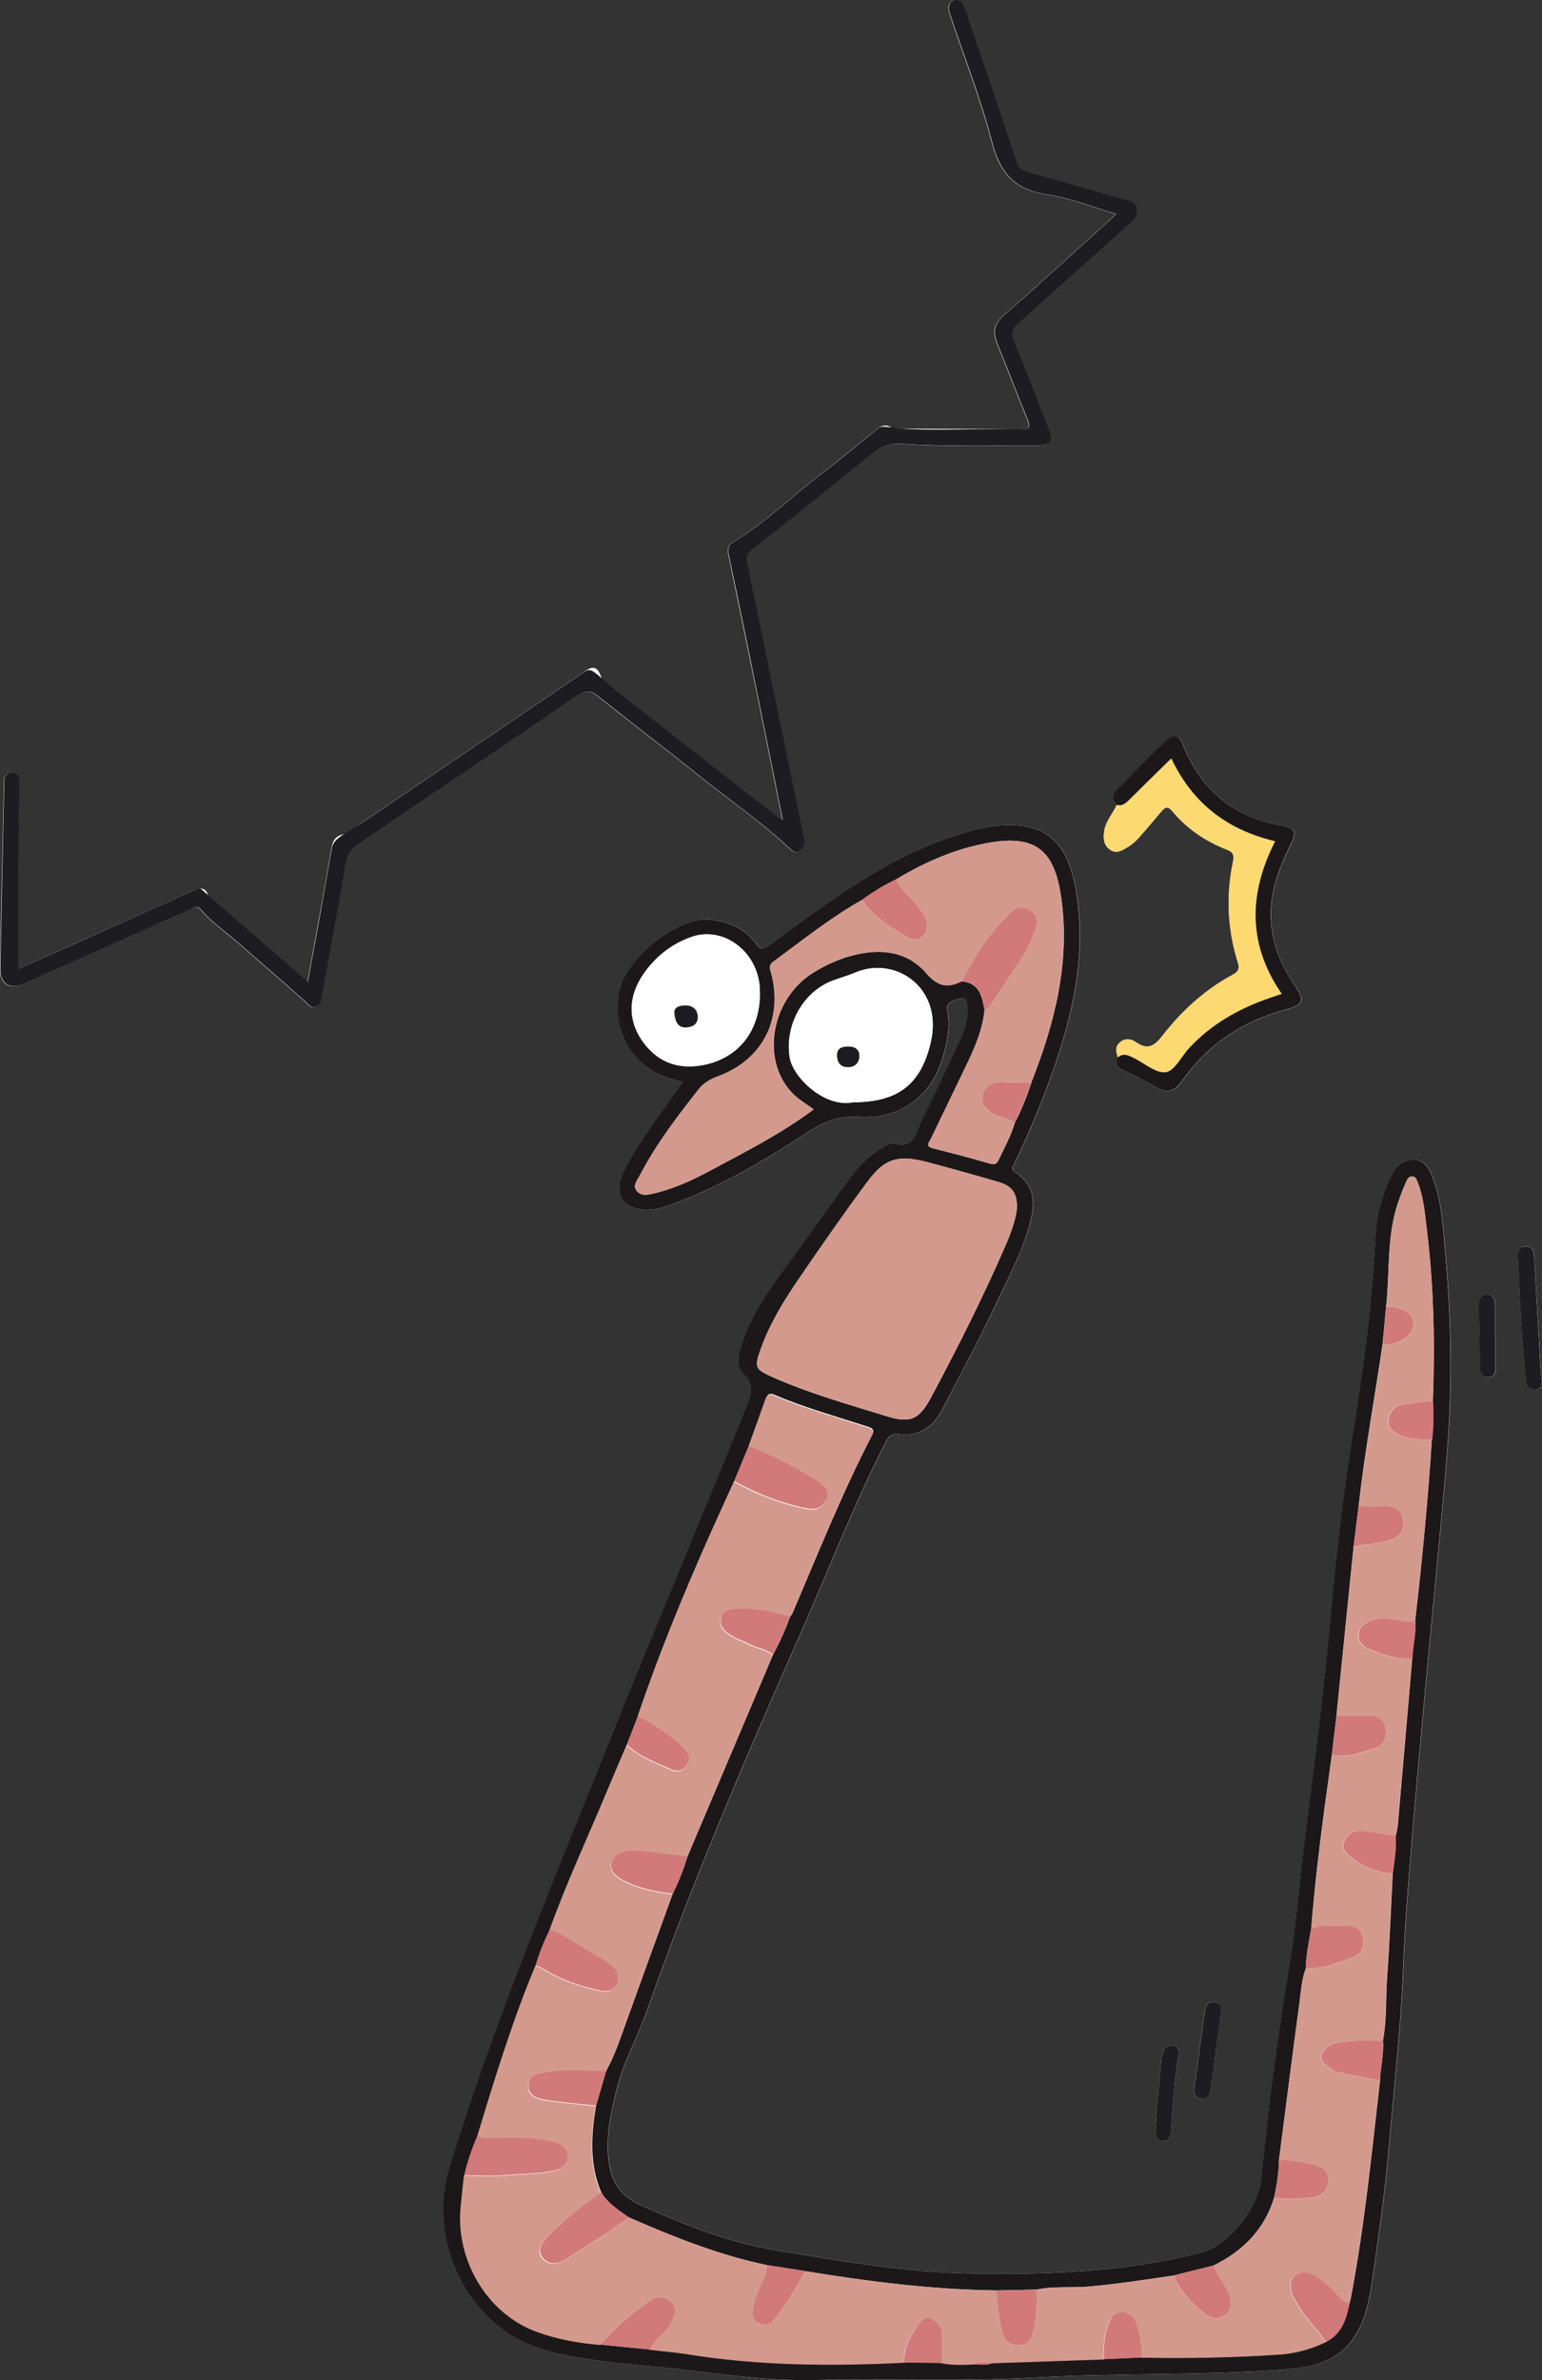 <?xml version="1.0" encoding="UTF-8"?>
<svg id="Calque_2" data-name="Calque 2" xmlns="http://www.w3.org/2000/svg" viewBox="0 0 148.13 228.6">
  <rect x="0" y="0" width="148.13" height="228.6" fill="#333333" stroke="none"/>
  <defs>
    <style>
      .cls-1 {
        fill: #1c181a;
      }

      .cls-1, .cls-2, .cls-3, .cls-4, .cls-5, .cls-6 {
        stroke-width: 0px;
      }

      .cls-2 {
        fill: #1d1c20;
      }

      .cls-3 {
        fill: #d2797a;
      }

      .cls-4 {
        fill: #fff;
      }

      .cls-5 {
        fill: #fdd971;
      }

      .cls-6 {
        fill: #d4998d;
      }
    </style>
  </defs>
  <g id="Calque_1-2" data-name="Calque 1">
    <g>
      <path class="cls-4" d="M107.28,77.32c-.4.86-1.09,1.59-1.21,2.58-.08.66-.05,1.28.57,1.71.62.43,1.15.08,1.65-.22.37-.22.73-.5,1.02-.82.75-.83,1.46-1.69,2.18-2.54.34-.4.62-.73,1.12-.13,1.43,1.73,3.25,2.93,5.32,3.74.51.2.65.52.54,1.02-.71,3.3-.56,6.57.45,9.8.18.57.03.88-.48,1.15-2.72,1.46-4.94,3.51-6.81,5.92-.78,1-1.42,1.33-2.51.56-.45-.31-1.05-.42-1.55.04-.48.43-.35.93-.18,1.44-.28.61-.02.96.53,1.23,1.04.5,2.08.98,3.07,1.58,1.08.65,1.82.54,2.58-.55,2.46-3.53,5.86-5.76,10.01-6.87,1.67-.45,1.81-.86.81-2.31-1.56-2.26-2.44-4.73-2.27-7.5.13-2.13.94-4.08,1.86-5.99.65-1.34.47-1.62-.98-1.88-4.46-.81-7.54-3.36-9.26-7.54-.5-1.21-.89-1.37-1.86-.45-1.56,1.48-3.04,3.05-4.57,4.57-.49.49-.48.96-.02,1.46ZM65.6,103.93c-.57.81-1.07,1.52-1.58,2.23-1.49,2.07-2.99,4.13-4.11,6.43-1.01,2.06-.02,3.6,2.24,3.6.77,0,1.49-.18,2.21-.44,4.74-1.71,9.06-4.24,13.24-6.99,1.53-1.01,2.94-1.6,4.87-1.48,4.03.24,7.01-1.98,8.1-5.67.43-1.45.76-2.93.46-4.47-.2-1.01.76-1.07,1.27-1.24.69-.22.61.55.65.96.1,1.02-.21,1.98-.64,2.88-1.26,2.7-2.52,5.4-3.83,8.08-.51,1.04-.68,2.53-2.53,2-.36-.1-.9.26-1.3.5-1.08.63-1.96,1.48-2.71,2.49-2.12,2.84-4.13,5.75-6.23,8.6-1.76,2.39-3.49,4.85-4.44,7.72-.31.95-.59,2.09.18,2.83,1.12,1.08.7,2.08.26,3.18-4.52,11.22-9.23,22.36-13.75,33.58-5.24,13.03-10.65,25.98-14.76,39.44-1.69,5.54.26,11.71,4.76,15.32,2.66,2.13,5.79,2.7,8.96,3.17,2.79.41,5.62.59,8.43.92,4.24.49,8.46,1.13,12.74,1.03,7.02-.15,14.05.18,21.07-.23,8.05-.46,16.13-.18,24.17-.78,2.52-.19,5.11-.68,6.72-3.03,1.2-1.75,1.55-3.81,1.84-5.84.6-4.22,1.21-8.42,1.57-12.68.48-5.72,1.15-11.42,1.36-17.17.14-3.75.45-7.49.75-11.23.42-5.21.91-10.41,1.38-15.61.34-3.69.71-7.38,1.05-11.08.38-4.09.79-8.18,1.09-12.28.45-6.19.31-12.38-.25-18.55-.21-2.33-.33-4.69-1.16-6.93-.32-.88-.73-1.73-1.82-1.8-1.12-.07-1.77.67-2.19,1.57-.86,1.81-1.41,3.73-1.51,5.73-.34,6.54-1.22,13-2.25,19.46-.9,5.59-1.56,11.2-2.05,16.84-.31,3.53-.69,7.06-1.1,10.59-.47,4.07-1.03,8.14-1.53,12.21-.43,3.52-.71,7.06-1.28,10.56-1.14,6.92-2.06,13.87-2.75,20.84-.32,3.32-3.53,6.6-5.74,7.16-7.32,1.86-14.8,2.15-22.31,2.01-6.31-.12-12.51-1.22-18.72-2.25-4.5-.75-8.69-2.45-12.83-4.29-1.76-.78-2.79-2.04-3.08-4.04-.37-2.49.17-4.83.76-7.19.66-2.64,2.02-5.01,2.92-7.56,4.3-12.25,9.42-24.17,14.67-36.03,2.71-6.13,5.12-12.4,8.18-18.39.29-.58.56-.97,1.32-.87,2,.25,3.34-.73,4.22-2.46,1.69-3.32,3.49-6.6,5.07-9.97,1.21-2.58,2.57-5.11,3.32-7.89.52-1.94.39-3.65-1.45-4.83-.51-.33-.17-.62-.04-.89,1.38-2.86,2.6-5.79,3.66-8.79,1.97-5.58,3.23-11.29,2.26-17.22-.9-5.46-3.49-6.71-7.53-6.39-.71.06-1.42.19-2.11.37-7.59,1.93-13.67,6.58-19.8,11.1-.66.49-.86.5-1.33-.14-1.08-1.46-2.56-2.08-4.4-2.3-3.11-.37-8.01,3.77-8.67,6.66-.8,3.53.78,6.96,4.11,8.34.58.24,1.21.38,1.94.6ZM1.72,93.07c0-3.19-.02-6.22,0-9.25.02-2.88.08-5.75.13-8.63,0-.42-.02-.82-.51-.95-.27-.08-.55-.06-.77.18-.25.27-.18.6-.19.91C.24,81.24.12,87.15,0,93.06c-.03,1.45.91,2.05,2.26,1.44,5.29-2.36,10.57-4.73,15.87-7.06.32-.14.67-.63,1.14-.07.97,1.17,2.24,2.03,3.38,3.02,2.22,1.94,4.46,3.86,6.66,5.83.31.28.5.63.96.5.46-.13.51-.52.59-.93.77-4.3,1.59-8.6,2.32-12.91.13-.8.45-1.27,1.09-1.7,7.06-4.76,14.12-9.53,21.14-14.35.81-.55,1.31-.53,2.05.07,3.17,2.55,6.42,4.99,9.58,7.54,2.94,2.37,6.09,4.5,8.84,7.11.28.26.58.45.95.16.37-.3.49-.63.38-1.14-1.83-8.79-3.62-17.58-5.46-26.37-.13-.64-.01-.99.49-1.4,3.78-3,7.54-6.02,11.3-9.04.93-.75,1.72-1.22,3.15-1.12,4.29.3,8.62.15,12.93.16,1.29,0,1.54-.39,1.07-1.6-1.1-2.81-2.17-5.63-3.33-8.41-.32-.76-.18-1.16.41-1.69,3.56-3.14,7.08-6.33,10.62-9.5.5-.44.92-.88.76-1.61-.17-.78-.87-.73-1.41-.89-3.01-.88-6.01-1.75-9.04-2.57-.62-.17-.91-.43-1.11-1.04-.91-2.83-1.88-5.63-2.83-8.44-.7-2.07-1.42-4.13-2.1-6.2-.15-.46-.37-.83-.86-.85-.26-.01-.54.15-.64.46-.14.41.03.78.15,1.15,1.35,4.02,2.91,7.99,3.97,12.08.77,2.98,2.22,4.56,5.3,5.01,2.2.32,4.31,1.19,6.61,1.86-.33.31-.52.5-.72.69-3.35,3.02-6.67,6.08-10.07,9.04-1.01.88-1.05,1.7-.59,2.82.97,2.34,1.85,4.73,2.82,7.07.34.81.29,1.08-.69,1.06-3.83-.06-7.66-.05-11.5-.07-.27,0-.6.03-.8-.1-.6-.39-1.03-.15-1.5.23-1.86,1.51-3.7,3.03-5.6,4.49-2.74,2.1-5.21,4.55-8.2,6.33-.44.26-.48.63-.38,1.13.99,4.74,1.96,9.49,2.93,14.24.76,3.73,1.5,7.47,2.27,11.28-.2-.1-.31-.13-.39-.2-5.15-4.02-10.3-8.05-15.45-12.08-.53-.42-1.36-.76-1.52-1.3-.49-1.7-1.25-.95-2.06-.4-6.98,4.74-13.96,9.47-20.95,14.21-.59.4-1.15.98-1.81,1.13-.87.21-1.04.76-1.16,1.44-.35,1.96-.67,3.92-1.03,5.88-.4,2.24-.82,4.48-1.26,6.86-3.19-2.7-6.22-5.28-9.26-7.85-.11-.09-.22-.22-.26-.36-.22-.9-.76-.86-1.45-.55-2.2,1-4.41,1.99-6.62,2.97-3.4,1.51-6.8,3.02-10.26,4.57ZM148.11,132.53c-.05-.55-.12-1.11-.15-1.66-.19-3.34-.37-6.68-.56-10.03-.03-.57-.07-1.2-.88-1.13-.7.06-.72.62-.69,1.16.09,1.91.16,3.82.28,5.73.12,1.95.29,3.89.46,5.84.05.54.19,1.06.91,1,.56-.05.71-.43.64-.92ZM117.33,192.99c.05-.27-.23-.63-.7-.7-.69-.11-.84.46-.91.99-.34,2.43-.66,4.87-1,7.3-.07.5.07.88.59,1,.53.12.87-.18.93-.66.37-2.55.7-5.1,1.08-7.93ZM111.03,203.4s.04,0,.06,0c-.03.44-.08.87-.1,1.31-.02.48.11.89.68.92.53.02.79-.28.83-.8.19-2.49.27-4.99.72-7.45.08-.43-.03-.81-.54-.9-.45-.08-.77.1-.9.56-.07.23-.18.45-.2.68-.19,1.89-.37,3.79-.55,5.68ZM143.66,128.43h-.02c0-1.03,0-2.07,0-3.1,0-.54-.19-.98-.78-.98-.6,0-.79.47-.78.99.03,2.03.09,4.05.13,6.08.01.5.19.86.75.86.65,0,.73-.45.72-.98-.02-.95,0-1.91,0-2.86Z"/>
      <path class="cls-1" d="M65.6,103.93c-.74-.22-1.36-.36-1.94-.6-3.33-1.38-4.91-4.81-4.11-8.34.65-2.89,5.56-7.03,8.67-6.66,1.83.22,3.32.84,4.4,2.3.47.63.67.62,1.33.14,6.13-4.53,12.22-9.17,19.8-11.1.69-.18,1.4-.31,2.11-.37,4.04-.32,6.64.93,7.53,6.39.97,5.93-.29,11.64-2.26,17.22-1.06,3-2.28,5.92-3.66,8.79-.13.28-.47.56.04.89,1.85,1.19,1.97,2.89,1.45,4.83-.74,2.79-2.11,5.31-3.32,7.89-1.58,3.38-3.37,6.65-5.07,9.97-.88,1.73-2.22,2.71-4.22,2.46-.77-.1-1.03.29-1.32.87-3.06,5.98-5.46,12.25-8.18,18.39-5.25,11.86-10.37,23.78-14.67,36.03-.89,2.55-2.26,4.92-2.92,7.56-.59,2.36-1.12,4.69-.76,7.19.29,2,1.32,3.26,3.08,4.04,4.14,1.84,8.33,3.54,12.83,4.29,6.2,1.03,12.41,2.13,18.72,2.25,7.51.14,14.98-.14,22.31-2.01,2.21-.56,5.41-3.84,5.74-7.16.68-6.97,1.6-13.92,2.75-20.84.58-3.5.85-7.04,1.28-10.56.5-4.07,1.05-8.14,1.53-12.21.41-3.52.79-7.05,1.1-10.59.5-5.64,1.16-11.26,2.05-16.84,1.04-6.45,1.92-12.92,2.25-19.46.1-1.99.65-3.92,1.51-5.73.42-.89,1.07-1.63,2.19-1.57,1.09.07,1.5.92,1.82,1.8.83,2.23.95,4.6,1.16,6.93.56,6.17.7,12.36.25,18.55-.3,4.1-.71,8.18-1.09,12.28-.34,3.69-.71,7.38-1.05,11.08-.47,5.2-.96,10.41-1.38,15.61-.3,3.74-.61,7.48-.75,11.23-.21,5.75-.88,11.45-1.36,17.17-.36,4.26-.97,8.46-1.57,12.68-.29,2.03-.64,4.09-1.84,5.84-1.61,2.36-4.2,2.85-6.72,3.03-8.04.6-16.12.32-24.17.78-7.02.4-14.05.07-21.07.23-4.28.09-8.51-.54-12.74-1.03-2.81-.33-5.64-.5-8.43-.92-3.17-.47-6.3-1.03-8.96-3.17-4.5-3.61-6.45-9.79-4.76-15.32,4.11-13.45,9.51-26.4,14.76-39.44,4.51-11.22,9.22-22.36,13.75-33.58.44-1.1.86-2.1-.26-3.18-.77-.74-.49-1.88-.18-2.83.94-2.87,2.68-5.34,4.44-7.72,2.1-2.85,4.11-5.77,6.23-8.6.75-1.01,1.64-1.85,2.71-2.49.4-.24.94-.6,1.3-.5,1.85.53,2.02-.96,2.53-2,1.3-2.68,2.57-5.37,3.83-8.08.42-.9.74-1.86.64-2.88-.04-.42.04-1.18-.65-.96-.51.16-1.47.23-1.27,1.24.31,1.54-.03,3.02-.46,4.47-1.09,3.69-4.06,5.92-8.1,5.67-1.94-.12-3.34.48-4.87,1.48-4.18,2.75-8.5,5.28-13.24,6.99-.71.26-1.44.44-2.21.44-2.26,0-3.25-1.54-2.24-3.6,1.12-2.3,2.62-4.36,4.11-6.43.51-.71,1.01-1.42,1.58-2.23ZM99.08,103.95c2.25-5.69,3.73-11.53,2.87-17.69-.59-4.25-2.18-6.08-6.67-5.36-3.31.53-6.31,1.84-9.16,3.54-1.16.57-2.27,1.23-3.31,2-3.03,1.7-5.73,3.89-8.53,5.93-.49.36-.29.72-.18,1.15,1.15,4.46-.9,8.3-5.13,9.86-.75.28-1.39.65-1.85,1.24-2.07,2.63-4.11,5.3-5.66,8.29-.24.47-.74.97-.25,1.52.43.48,1.02.33,1.58.2,1.92-.44,3.69-1.26,5.41-2.18,3.4-1.82,6.85-3.56,9.97-5.9-.65-.47-1.3-.85-1.84-1.35-3.34-3.12-2.35-9.27,1.88-11.83,1.06-.64,2.18-1.17,3.36-1.51,2.73-.8,5.47-.62,7.39,1.59,1.15,1.32,2.05,1.47,3.42.81,1.72.13,1.95,1.45,2.2,2.76-.17,1.73-.81,3.31-1.54,4.86-1.19,2.51-2.42,5-3.62,7.51-.16.34-.58.72.22.91,1.85.45,3.68.95,5.51,1.48.49.14.65-.08.81-.43.54-1.15,1.16-2.26,1.52-3.49.65-1.25,1.17-2.56,1.61-3.9ZM73.72,217.57c-4.64-.96-9.01-2.72-13.33-4.6-.97-.69-1.99-1.33-2.63-2.39-1.16-2.72-.97-5.52-.5-8.34.32-1.11.65-2.22.97-3.34.84-1.49,1.36-3.12,1.94-4.72,1.48-4.11,2.97-8.21,4.46-12.31.59-1.16,1.04-2.36,1.43-3.6,2.73-6.45,5.46-12.89,8.2-19.34.64-1.18,1.19-2.4,1.65-3.67.07-.09.16-.18.2-.28,2.46-5.74,4.77-11.55,7.65-17.11.25-.49.12-.68-.36-.83-3.02-.98-6.09-1.83-9.02-3.08-.54-.23-.7.05-.84.46-.53,1.5-1.07,3-1.61,4.49l-1.39,3.35c-.83,1.84-1.68,3.67-2.5,5.52-2.48,5.59-4.8,11.24-6.75,17.04-.35.91-.71,1.82-1.06,2.74-.65,1.54-1.31,3.07-1.96,4.61-1.84,4.41-3.86,8.74-5.48,13.24-.53,1.09-.99,2.22-1.33,3.39-2.21,5.3-3.89,10.79-5.55,16.28-.55,1.25-.99,2.54-1.3,3.87-.1.99-.21,1.98-.31,2.97-.51,5.12,2.54,10.24,7.21,11.98,1.97.74,4.05,1.11,6.15,1.29,1.6.16,3.2.32,4.79.47,1.19.14,2.38.23,3.56.42,6.92,1.12,13.89,1.17,20.87.82,1.2.02,2.39.03,3.59.05,1.05.2,2.11.18,3.16.11.58.06,1.17.12,1.73-.11,3.56-.12,7.12-.24,10.68-.36,1.2-.06,2.4-.12,3.6-.17,4.43.09,8.85,0,13.26-.29,1.55-.1,3.05-.51,4.46-1.19,1.54-.77,1.95-2.22,2.28-3.73.04-.15.09-.31.12-.46,1.32-6.92,2.01-13.93,2.81-20.92.04-1.29.39-2.55.28-3.84.38-2,.26-4.04.4-6.06.24-3.33.37-6.66.54-9.99.17-1.2.35-2.39.29-3.6.07-.35.17-.7.2-1.05.47-5.32.92-10.63,1.38-15.95.03-1.21.38-2.4.28-3.62.67-5.81,1.24-11.63,1.61-17.47.16-1.2.13-2.41.09-3.61.21-5.59.1-11.17-.6-16.72-.18-1.46-.29-2.94-.84-4.32-.1-.25-.19-.57-.51-.61-.32-.03-.5.25-.6.5-.29.65-.55,1.32-.78,1.99-1.12,3.27-.78,6.7-1.16,10.05-.11,1.2-.22,2.4-.34,3.6-.76,5.19-1.72,10.35-2.3,15.57-.16,1.28-.32,2.56-.48,3.85-.55,5.43-1.1,10.86-1.65,16.29l-.45,3.8c-.23,1.69-.47,3.39-.7,5.08-.51,3.82-.96,7.66-1.27,11.5-.22,1.28-.49,2.55-.52,3.85-.39,1.01-.45,2.1-.59,3.15-.69,5.09-1.33,10.19-1.99,15.28,0,1.2-.22,2.37-.45,3.54-.93,3.09-3,5.16-5.83,6.56-1.28.32-2.56.64-3.85.96-2.71.4-5.42.82-8.16,1.06-1.67.14-3.35-.06-5,.29l-3.83.08c-6.19-.08-12.32-.85-18.42-1.86-1.2-.19-2.41-.37-3.61-.56ZM97.69,115.99c.02-1.39-.47-2.08-1.74-2.45-2.25-.66-4.5-1.29-6.76-1.89-2.84-.76-4.16-.44-5.84,1.83-2.28,3.07-4.46,6.22-6.62,9.37-1.44,2.1-2.77,4.28-3.64,6.7-.64,1.79-.58,1.96,1.13,2.72,3.53,1.57,7.25,2.61,10.93,3.75,2.39.74,3.18.28,4.34-1.89,2.53-4.74,4.95-9.54,7.09-14.47.54-1.24,1-2.51,1.12-3.66ZM81.96,105.87c4.33-.01,6.5-1.73,7.44-5.71,1.26-5.3-3.4-8.38-7.23-6.75-.76.33-1.57.53-2.34.84-2.79,1.14-4.45,4.32-3.97,7.31.31,1.92,3.34,4.86,6.1,4.31ZM73,95.28c.03-3.69-3.38-6.43-6.61-5.27-1.98.71-3.57,2.01-4.69,3.73-1.27,1.94-1.41,4.12-.09,6.1,1.34,2.02,3.29,2.91,5.78,2.49,3.25-.56,5.64-2.99,5.62-7.04Z"/>
      <path class="cls-2" d="M29.57,94.3c.44-2.38.86-4.62,1.26-6.86.35-1.96.67-3.92,1.03-5.88.12-.67.4-.91,1.16-1.44.63-.37,1.21-.73,1.81-1.13,6.98-4.73,13.96-9.47,20.95-14.21.81-.55.82-.69,2.06.4.42.37.98.88,1.52,1.3,5.15,4.03,10.3,8.05,15.45,12.08.09.07.2.1.39.2-.77-3.82-1.51-7.55-2.27-11.28-.96-4.75-1.93-9.5-2.93-14.24-.11-.5-.06-.87.38-1.13,2.99-1.78,5.46-4.23,8.2-6.33,1.9-1.45,3.75-2.98,5.6-4.49.47-.38.55-.34,1.5-.23.31.04.45.07.8.1,2.68.23,7.67,0,11.5.07.98.02,1.03-.25.69-1.06-.97-2.34-1.85-4.73-2.82-7.07-.46-1.12-.42-1.94.59-2.82,3.4-2.96,6.72-6.02,10.07-9.04.2-.18.39-.37.72-.69-2.3-.67-4.41-1.54-6.61-1.86-3.08-.45-4.53-2.03-5.3-5.01-1.06-4.1-2.62-8.06-3.97-12.08-.13-.38-.29-.74-.15-1.15.1-.31.38-.47.64-.46.49.03.71.39.86.85.68,2.07,1.4,4.13,2.1,6.2.95,2.81,1.92,5.62,2.83,8.44.2.61.49.87,1.11,1.04,3.02.82,6.03,1.69,9.04,2.57.54.16,1.24.11,1.41.89.16.74-.26,1.17-.76,1.61-3.54,3.16-7.06,6.35-10.62,9.5-.6.53-.73.93-.41,1.69,1.16,2.78,2.23,5.6,3.33,8.41.48,1.21.22,1.6-1.07,1.6-4.31-.01-8.63.13-12.93-.16-1.44-.1-2.23.37-3.15,1.12-3.76,3.03-7.52,6.05-11.3,9.04-.51.4-.63.75-.49,1.4,1.84,8.78,3.63,17.58,5.46,26.37.11.51-.02.85-.38,1.14-.37.3-.67.11-.95-.16-2.76-2.61-5.9-4.73-8.84-7.11-3.17-2.55-6.41-5-9.58-7.54-.74-.6-1.24-.62-2.05-.07-7.02,4.82-14.08,9.58-21.14,14.35-.64.43-.95.91-1.09,1.7-.73,4.31-1.55,8.61-2.32,12.91-.07.42-.13.81-.59.93-.46.13-.65-.22-.96-.5-2.19-1.97-4.44-3.89-6.66-5.83-1.14-1-2.41-1.85-3.38-3.02-.47-.56-.81-.07-1.14.07-5.3,2.34-10.58,4.71-15.87,7.06-1.35.6-2.29,0-2.26-1.44.11-5.91.24-11.82.37-17.73,0-.31-.06-.64.19-.91.22-.24.5-.26.77-.18.49.14.51.53.51.95-.05,2.88-.1,5.75-.13,8.63-.02,3.03,0,6.07,0,9.25,3.47-1.54,6.87-3.05,10.26-4.57,2.21-.99,4.42-1.97,6.62-2.97.69-.31.54-.26,1.45.55"/>
      <path class="cls-5" d="M107.38,101.57c-.17-.51-.3-1.01.18-1.44.51-.46,1.1-.35,1.55-.04,1.1.77,1.74.43,2.51-.56,1.87-2.41,4.1-4.46,6.81-5.92.51-.27.66-.58.48-1.15-1.01-3.22-1.16-6.49-.45-9.8.11-.51-.03-.83-.54-1.02-2.08-.81-3.89-2.01-5.32-3.74-.5-.6-.79-.26-1.12.13-.72.85-1.43,1.71-2.18,2.54-.29.32-.65.6-1.02.82-.5.3-1.03.65-1.65.22-.62-.43-.65-1.05-.57-1.71.12-.99.82-1.72,1.21-2.58.6.15.95-.24,1.33-.61,1.28-1.28,2.58-2.54,3.92-3.86,2.01,4.27,5.34,6.87,9.98,7.96-2.56,5.01-2.66,9.89.63,14.66-.44.15-.8.27-1.17.4-2.94,1.01-5.59,2.5-7.72,4.8-.75.81-1.4,2.19-2.24,2.32-.94.14-2.05-.85-3.08-1.36-.51-.25-1.01-.52-1.54-.05Z"/>
      <path class="cls-1" d="M107.38,101.57c.53-.47,1.03-.2,1.54.05,1.03.51,2.14,1.5,3.08,1.36.84-.12,1.49-1.51,2.24-2.32,2.14-2.3,4.78-3.79,7.72-4.8.36-.12.73-.25,1.17-.4-3.29-4.77-3.19-9.65-.63-14.66-4.64-1.09-7.97-3.69-9.98-7.96-1.34,1.32-2.64,2.58-3.92,3.86-.37.37-.72.76-1.33.61-.46-.49-.46-.97.02-1.46,1.52-1.52,3-3.09,4.57-4.57.97-.92,1.36-.76,1.86.45,1.72,4.18,4.8,6.73,9.26,7.54,1.45.27,1.63.54.98,1.88-.92,1.9-1.72,3.86-1.86,5.99-.17,2.76.71,5.23,2.27,7.5.99,1.45.86,1.86-.81,2.31-4.15,1.11-7.54,3.34-10.01,6.87-.76,1.09-1.5,1.2-2.58.55-.98-.59-2.03-1.08-3.07-1.58-.56-.27-.81-.62-.53-1.23Z"/>
      <path class="cls-2" d="M148.11,132.53c.07.49-.08.87-.64.92-.72.06-.86-.46-.91-1-.17-1.94-.34-3.89-.46-5.84-.12-1.91-.18-3.82-.28-5.73-.03-.55-.01-1.1.69-1.16.8-.07.84.56.88,1.13.19,3.34.37,6.68.56,10.03.03.55.1,1.11.15,1.66Z"/>
      <path class="cls-2" d="M117.33,192.99c-.38,2.82-.71,5.38-1.08,7.93-.07.48-.4.79-.93.66-.52-.12-.66-.5-.59-1,.33-2.43.66-4.87,1-7.3.07-.53.22-1.09.91-.99.46.07.75.43.7.7Z"/>
      <path class="cls-2" d="M111.03,203.4c.18-1.89.36-3.79.55-5.68.02-.23.14-.45.2-.68.13-.46.45-.64.9-.56.5.09.62.47.54.9-.45,2.46-.53,4.96-.72,7.45-.04.52-.3.82-.83.8-.58-.03-.7-.44-.68-.92.02-.44.07-.87.1-1.31-.02,0-.04,0-.06,0Z"/>
      <path class="cls-2" d="M143.66,128.43c0,.95-.01,1.91,0,2.86.01.53-.07.98-.72.98-.56,0-.74-.36-.75-.86-.04-2.03-.1-4.05-.13-6.08,0-.52.18-.99.78-.99.59,0,.78.44.78.98,0,1.03,0,2.07,0,3.1h.02Z"/>
      <path class="cls-6" d="M60.39,212.97c4.32,1.89,8.69,3.64,13.33,4.6-.14,1.37-1.09,2.46-1.32,3.8-.11.67-.36,1.32.45,1.77.88.49,1.39-.09,1.79-.66.98-1.39,1.94-2.8,2.69-4.34,6.1,1.01,12.22,1.78,18.42,1.86,0,1.27.23,2.51.47,3.76.17.9.55,1.53,1.64,1.51,1.17-.02,1.3-.87,1.47-1.68.25-1.21.31-2.43.25-3.67,1.65-.35,3.34-.15,5-.29,2.74-.24,5.44-.66,8.16-1.06.64,1.55,1.78,2.7,3.05,3.73.54.44,1.25.52,1.88.05.64-.47.66-1.06.43-1.8-.33-1.09-1.19-1.87-1.52-2.94,2.82-1.41,4.9-3.48,5.83-6.56,1.13.33,2.28.12,3.41.04.89-.06,1.64-.49,1.76-1.47.13-1.02-.49-1.45-1.43-1.7-1.09-.29-2.17-.47-3.29-.42.66-5.09,1.3-10.19,1.99-15.28.14-1.06.2-2.14.59-3.15,1.67.04,3.18-.52,4.69-1.15.83-.35.95-1.03.81-1.78-.14-.74-.64-1.16-1.43-1.16-1.19,0-2.38-.08-3.54.23.32-3.85.76-7.68,1.27-11.5.23-1.69.46-3.39.7-5.08,1.43.24,2.75-.28,4.07-.67.97-.29,1.24-1.11,1.08-2-.15-.8-.76-1.14-1.59-1.12-1.03.03-2.07,0-3.11,0,.55-5.43,1.1-10.86,1.65-16.29,1.13-.18,2.28-.28,3.39-.57.99-.25,1.56-.96,1.36-2.06-.18-.96-.84-1.25-1.75-1.22-.83.03-1.67,0-2.51,0,.58-5.22,1.54-10.38,2.3-15.57.16,0,.32.01.48,0,1.31-.09,2.4-.91,2.45-1.83.05-.99-.53-1.47-2.12-1.75-.15-.03-.32-.01-.48-.02.38-3.35.05-6.79,1.16-10.05.23-.68.5-1.34.78-1.99.11-.24.28-.53.6-.5.32.03.41.35.51.61.55,1.39.66,2.86.84,4.32.7,5.56.81,11.13.6,16.72-.92-.09-1.81.13-2.71.23-.86.1-1.41.62-1.57,1.39-.19.91.54,1.36,1.25,1.63.93.36,1.93.39,2.92.36-.36,5.84-.94,11.66-1.61,17.47-1.38.2-2.73-.55-4.13-.08-.68.23-1.27.53-1.34,1.32-.07.82.51,1.24,1.15,1.49,1.29.51,2.61.97,4.03.9-.46,5.32-.92,10.63-1.38,15.95-.03.35-.13.7-.2,1.05-1.05-.16-2.1-.35-3.15-.47-.76-.08-1.4.13-1.76.91-.4.84.18,1.3.7,1.69,1.16.85,2.45,1.41,3.92,1.48-.18,3.33-.31,6.67-.54,9.99-.14,2.02-.02,4.06-.4,6.06-1.51.03-3.02-.12-4.51.23-.69.16-1.21.6-1.37,1.19-.19.68.53,1,.99,1.34.27.2.66.26,1.01.34,1.2.26,2.4.5,3.6.74-.8,6.99-1.49,14-2.81,20.92-.03.16-.08.31-.12.46-.57-.05-.9-.48-1.26-.85-.67-.69-1.34-1.37-2.19-1.83-.59-.32-1.22-.46-1.8-.01-.57.44-.43,1.09-.33,1.67.06.33.34.62.49.94.7,1.44,1.99,2.45,2.8,3.82-1.41.68-2.91,1.09-4.46,1.19-4.42.29-8.84.38-13.26.29.01-1.12-.17-2.22-.51-3.28-.21-.64-.68-1.03-1.43-1.05-.73-.02-.97.46-1.18.99-.44,1.13-.52,2.32-.49,3.52-3.56.12-7.12.24-10.68.36-.58-.02-1.17-.19-1.73.11-1.06.07-2.12.09-3.16-.11,0-.87-.03-1.74.02-2.61.04-.86-.49-1.38-1.13-1.65-.68-.29-1.07.45-1.36.9-.63,1-1.2,2.05-1.12,3.31-6.98.35-13.95.3-20.87-.82-1.18-.19-2.37-.28-3.56-.42.42-1.11,1.64-1.62,2.07-2.71.26-.66.59-1.34-.18-1.94-.67-.52-1.28-.41-1.96.03-1.78,1.16-3.35,2.54-4.73,4.15-2.1-.18-4.18-.55-6.15-1.29-4.67-1.75-7.72-6.86-7.21-11.98.1-.99.2-1.98.31-2.97,1.39,0,2.79.09,4.17-.04,1.53-.15,3.09-.07,4.6-.45.63-.16,1.08-.53,1.16-1.19.09-.76-.4-1.17-1.03-1.42-.33-.13-.69-.19-1.03-.25-1.77-.33-3.56-.23-5.34-.26-.42,0-.89.15-1.23-.25,1.66-5.49,3.34-10.97,5.55-16.28.45.05.79.34,1.17.55,1.56.88,3.24,1.46,4.99,1.82.61.13,1.34.15,1.64-.6.28-.7.08-1.32-.53-1.79-.22-.17-.43-.35-.66-.49-1.49-.9-2.98-1.8-4.48-2.68-.23-.13-.53-.13-.79-.19,1.62-4.5,3.64-8.83,5.48-13.24.64-1.54,1.3-3.08,1.96-4.61,1.2,1.13,2.71,1.7,4.18,2.35.63.28,1.13.24,1.56-.36.44-.63.18-1.12-.26-1.58-1.27-1.33-2.82-2.27-4.43-3.14,1.96-5.8,4.28-11.45,6.75-17.04.82-1.85,1.67-3.68,2.5-5.52,2.17,1.19,4.45,2.1,6.89,2.6.84.17,1.54.04,1.93-.75.41-.83-.15-1.42-.75-1.8-2.12-1.34-4.33-2.52-6.68-3.4.54-1.5,1.08-2.99,1.61-4.49.15-.41.3-.69.84-.46,2.93,1.25,6,2.1,9.02,3.08.48.16.62.34.36.83-2.88,5.55-5.19,11.36-7.65,17.11-.04.1-.13.19-.2.28-1.53-.38-3.04-.81-4.65-.76-.83.03-1.75,0-1.97.91-.23.93.58,1.47,1.34,1.87.45.24.96.39,1.4.63.72.4,1.6.43,2.24,1.01-2.73,6.45-5.46,12.89-8.2,19.34-.51-.03-1.02-.08-1.53-.13-1.33-.13-2.66-.42-4.01-.36-.83.04-1.58.39-1.77,1.16-.16.65.33,1.24,1,1.59,1.53.8,3.17,1.19,4.88,1.34-1.49,4.1-2.98,8.21-4.46,12.31-.58,1.6-1.1,3.23-1.94,4.72-1.95.03-3.89-.18-5.84.15-.81.14-1.6.33-1.63,1.23-.04.99.88,1.29,1.65,1.41,1.6.25,3.22.37,4.84.55-.46,2.82-.66,5.62.5,8.34-1.85,1.24-3.59,2.61-5.13,4.23-.54.57-1.09,1.28-.53,1.99.57.72,1.41.71,2.24.18,2.04-1.3,4.13-2.52,6.04-4.02Z"/>
      <path class="cls-6" d="M86.11,84.44c2.85-1.7,5.85-3.01,9.16-3.54,4.49-.72,6.08,1.11,6.67,5.36.86,6.16-.61,12-2.87,17.69-.95,0-1.91.02-2.86-.01-.99-.04-1.68.48-1.84,1.34-.15.84.49,1.43,1.27,1.8.6.29,1.3.32,1.83.77-.36,1.22-.98,2.34-1.52,3.49-.16.34-.32.57-.81.43-1.83-.53-3.66-1.03-5.51-1.48-.81-.19-.38-.57-.22-.91,1.2-2.51,2.43-5,3.62-7.51.73-1.55,1.37-3.13,1.54-4.86.21-.03.36-.13.48-.31,1.14-1.72,2.31-3.42,3.4-5.17.46-.73.78-1.57,1.05-2.39.21-.63.12-1.25-.54-1.67-.63-.39-1.24-.37-1.76.1-2.09,1.88-3.54,4.22-4.83,6.69-1.36.67-2.26.52-3.42-.81-1.92-2.21-4.66-2.38-7.39-1.59-1.18.34-2.3.87-3.36,1.51-4.23,2.56-5.22,8.72-1.88,11.83.54.5,1.19.88,1.84,1.35-3.12,2.34-6.57,4.08-9.97,5.9-1.72.92-3.49,1.74-5.41,2.18-.55.13-1.15.27-1.58-.2-.49-.55,0-1.05.25-1.52,1.55-2.99,3.59-5.65,5.66-8.29.46-.59,1.1-.96,1.85-1.24,4.23-1.56,6.27-5.4,5.13-9.86-.11-.43-.31-.79.18-1.15,2.8-2.04,5.49-4.23,8.53-5.93,1.09,1.52,2.61,2.53,4.16,3.48.48.29,1.11.58,1.65.05.54-.54.56-1.22.26-1.87-.16-.35-.49-.62-.69-.95-.6-.97-1.69-1.57-2.07-2.7Z"/>
      <path class="cls-6" d="M97.69,115.99c-.12,1.15-.58,2.42-1.12,3.66-2.14,4.93-4.56,9.73-7.09,14.47-1.16,2.17-1.95,2.64-4.34,1.89-3.68-1.14-7.39-2.19-10.93-3.75-1.71-.76-1.77-.93-1.13-2.72.87-2.42,2.2-4.6,3.64-6.7,2.16-3.16,4.34-6.3,6.62-9.37,1.68-2.27,3.01-2.59,5.84-1.83,2.26.61,4.52,1.24,6.76,1.89,1.27.37,1.76,1.06,1.74,2.45Z"/>
      <path class="cls-4" d="M81.96,105.87c-2.76.55-5.79-2.39-6.1-4.31-.48-2.99,1.18-6.17,3.97-7.31.77-.31,1.58-.52,2.34-.84,3.83-1.64,8.49,1.44,7.23,6.75-.95,3.99-3.11,5.7-7.44,5.71ZM81.5,100.52c-.63,0-1.13.15-1.09.92.03.65.36,1.06,1.03,1.06.64,0,1.07-.37,1.11-1,.04-.68-.39-.99-1.05-.98Z"/>
      <path class="cls-4" d="M73,95.28c.02,4.05-2.36,6.49-5.62,7.04-2.49.43-4.44-.47-5.78-2.49-1.31-1.98-1.18-4.15.09-6.1,1.13-1.72,2.72-3.03,4.69-3.73,3.23-1.15,6.64,1.58,6.61,5.27ZM64.79,97.35c.09.85.37,1.39,1.18,1.33.61-.04,1.09-.36,1.06-1.03-.03-.76-.58-1.12-1.28-1.08-.5.03-1.06.18-.96.78Z"/>
      <path class="cls-3" d="M92.38,94.25c1.28-2.47,2.74-4.81,4.83-6.69.52-.47,1.14-.49,1.76-.1.66.42.75,1.04.54,1.67-.28.82-.6,1.66-1.05,2.39-1.09,1.75-2.27,3.45-3.4,5.17-.12.18-.27.28-.48.31-.25-1.31-.48-2.63-2.2-2.76Z"/>
      <path class="cls-3" d="M45.89,205.08c.34.4.81.25,1.23.25,1.78.03,3.57-.08,5.34.26.35.07.71.12,1.03.25.62.25,1.11.67,1.03,1.42-.08.66-.52,1.04-1.16,1.19-1.51.38-3.06.3-4.6.45-1.38.13-2.78.04-4.17.04.31-1.33.75-2.62,1.3-3.87Z"/>
      <path class="cls-3" d="M71.91,138.91c2.35.88,4.56,2.06,6.68,3.4.6.38,1.17.97.75,1.8-.39.79-1.09.93-1.93.75-2.44-.5-4.71-1.41-6.89-2.6.46-1.12.93-2.23,1.39-3.35Z"/>
      <path class="cls-3" d="M60.39,212.97c-1.91,1.49-4,2.71-6.04,4.02-.84.53-1.68.55-2.24-.18-.56-.71-.02-1.42.53-1.99,1.54-1.62,3.28-2.99,5.13-4.23.64,1.06,1.66,1.69,2.63,2.39Z"/>
      <path class="cls-3" d="M52.78,185.42c.27.06.57.06.79.19,1.5.88,2.99,1.78,4.48,2.68.23.14.44.33.66.49.61.47.81,1.1.53,1.79-.3.75-1.02.73-1.64.6-1.75-.36-3.43-.94-4.99-1.82-.38-.21-.71-.5-1.17-.55.34-1.17.8-2.29,1.33-3.39Z"/>
      <path class="cls-3" d="M64.62,181.87c-1.71-.15-3.34-.54-4.88-1.34-.68-.35-1.16-.94-1-1.59.18-.76.94-1.12,1.77-1.16,1.35-.07,2.68.22,4.01.36.51.05,1.02.1,1.53.13-.39,1.23-.84,2.44-1.43,3.6Z"/>
      <path class="cls-3" d="M127.37,224.96c-.81-1.36-2.1-2.37-2.8-3.82-.16-.32-.44-.61-.49-.94-.1-.57-.25-1.23.33-1.67.58-.44,1.21-.31,1.8.01.85.46,1.53,1.14,2.19,1.83.36.37.68.8,1.26.85-.32,1.51-.74,2.96-2.28,3.73Z"/>
      <path class="cls-3" d="M57.25,202.24c-1.61-.17-3.24-.3-4.84-.55-.78-.12-1.69-.42-1.65-1.41.03-.9.81-1.09,1.63-1.23,1.94-.33,3.89-.12,5.84-.15-.32,1.11-.65,2.22-.97,3.34Z"/>
      <path class="cls-3" d="M57.65,225.2c1.38-1.6,2.95-2.99,4.73-4.15.67-.44,1.29-.55,1.96-.03.77.59.44,1.27.18,1.94-.43,1.1-1.65,1.6-2.07,2.71-1.6-.16-3.2-.32-4.79-.47Z"/>
      <path class="cls-3" d="M86.11,84.44c.38,1.13,1.47,1.73,2.07,2.7.21.33.53.6.69.95.3.66.28,1.34-.26,1.87-.54.53-1.17.24-1.65-.05-1.56-.95-3.08-1.96-4.16-3.48,1.04-.77,2.15-1.43,3.31-2Z"/>
      <path class="cls-3" d="M74.25,158.93c-.64-.58-1.52-.61-2.24-1.01-.45-.25-.95-.4-1.4-.63-.76-.4-1.56-.94-1.34-1.87.22-.91,1.14-.89,1.97-.91,1.61-.05,3.12.38,4.65.76-.45,1.27-1.01,2.49-1.65,3.67Z"/>
      <path class="cls-3" d="M125.96,185.2c1.17-.31,2.36-.23,3.54-.23.79,0,1.29.41,1.43,1.16.14.74.02,1.43-.81,1.78-1.5.63-3.02,1.19-4.69,1.15.03-1.3.3-2.57.52-3.85Z"/>
      <path class="cls-3" d="M132.57,199.85c-1.2-.25-2.4-.48-3.6-.74-.35-.08-.74-.13-1.01-.34-.46-.34-1.17-.67-.99-1.34.16-.59.67-1.03,1.37-1.19,1.5-.35,3.01-.2,4.51-.23.11,1.3-.24,2.56-.28,3.84Z"/>
      <path class="cls-3" d="M99.58,219.91c.06,1.23,0,2.46-.25,3.67-.17.81-.29,1.66-1.47,1.68-1.09.02-1.46-.61-1.64-1.51-.24-1.24-.47-2.48-.47-3.76,1.28-.03,2.55-.05,3.83-.08Z"/>
      <path class="cls-3" d="M61.27,164.83c1.6.87,3.15,1.81,4.43,3.14.44.46.7.95.26,1.58-.43.6-.93.64-1.56.36-1.47-.65-2.99-1.21-4.18-2.35.35-.91.71-1.82,1.06-2.74Z"/>
      <path class="cls-3" d="M116.59,217.6c.33,1.07,1.19,1.86,1.52,2.94.22.74.21,1.33-.43,1.8-.63.47-1.34.39-1.88-.05-1.26-1.02-2.41-2.18-3.05-3.73,1.28-.32,2.56-.64,3.84-.96Z"/>
      <path class="cls-3" d="M135.68,159.34c-1.43.07-2.74-.39-4.03-.9-.64-.25-1.22-.67-1.15-1.49.07-.79.66-1.09,1.34-1.32,1.39-.47,2.75.29,4.13.08.1,1.22-.25,2.41-.28,3.62Z"/>
      <path class="cls-3" d="M77.33,218.13c-.75,1.54-1.71,2.95-2.69,4.34-.4.57-.91,1.15-1.79.66-.81-.45-.56-1.09-.45-1.77.23-1.34,1.18-2.43,1.32-3.8,1.2.19,2.41.37,3.61.56Z"/>
      <path class="cls-3" d="M128.39,164.82c1.04,0,2.07.03,3.11,0,.83-.02,1.44.32,1.59,1.12.16.89-.1,1.71-1.08,2-1.32.39-2.64.91-4.07.67.15-1.27.3-2.53.45-3.8Z"/>
      <path class="cls-3" d="M122.86,207.49c1.12-.05,2.2.14,3.29.42.94.25,1.56.67,1.43,1.7-.12.98-.87,1.41-1.76,1.47-1.13.07-2.28.28-3.41-.04.22-1.17.45-2.34.45-3.54Z"/>
      <path class="cls-3" d="M133.8,179.95c-1.47-.07-2.76-.62-3.92-1.48-.52-.39-1.1-.85-.7-1.69.36-.77,1.01-.99,1.76-.91,1.05.12,2.1.31,3.15.47.06,1.21-.12,2.41-.29,3.6Z"/>
      <path class="cls-3" d="M130.52,144.69c.84,0,1.67.03,2.51,0,.91-.03,1.58.26,1.75,1.22.2,1.1-.37,1.81-1.36,2.06-1.1.28-2.26.39-3.39.57.16-1.28.32-2.56.48-3.85Z"/>
      <path class="cls-3" d="M106.04,226.61c-.04-1.2.05-2.39.49-3.52.2-.52.44-1.01,1.18-.99.75.02,1.22.41,1.43,1.05.34,1.06.52,2.16.51,3.28-1.2.06-2.4.12-3.6.17Z"/>
      <path class="cls-3" d="M137.57,138.25c-.99.03-1.99,0-2.92-.36-.72-.28-1.44-.72-1.25-1.63.16-.76.7-1.29,1.57-1.39.9-.1,1.79-.32,2.71-.23.04,1.21.06,2.41-.09,3.61Z"/>
      <path class="cls-3" d="M97.47,107.85c-.53-.45-1.23-.48-1.83-.77-.78-.38-1.42-.96-1.27-1.8.16-.86.85-1.38,1.84-1.34.95.04,1.91.01,2.86.01-.44,1.34-.95,2.65-1.61,3.9Z"/>
      <path class="cls-3" d="M86.87,226.92c-.08-1.26.49-2.31,1.12-3.31.28-.45.67-1.18,1.36-.9.63.26,1.17.79,1.13,1.65-.04.87-.01,1.74-.02,2.61-1.2-.02-2.39-.03-3.59-.05Z"/>
      <path class="cls-3" d="M133.16,125.52c.16,0,.32-.01.48.02,1.59.28,2.17.76,2.12,1.75-.05.92-1.14,1.73-2.45,1.83-.16.01-.32,0-.48,0,.11-1.2.22-2.4.34-3.6Z"/>
      <path class="cls-3" d="M93.63,227.08c.56-.3,1.15-.13,1.73-.11-.56.23-1.15.16-1.73.11Z"/>
      <path class="cls-2" d="M81.5,100.52c.66-.01,1.09.3,1.05.98-.04.64-.47,1.01-1.11,1-.67,0-1-.41-1.03-1.06-.04-.77.46-.92,1.09-.92Z"/>
      <path class="cls-2" d="M64.79,97.35c-.09-.6.46-.76.96-.78.7-.04,1.25.32,1.28,1.08.03.67-.45.99-1.06,1.03-.81.06-1.09-.48-1.18-1.33Z"/>
    </g>
  </g>
</svg>